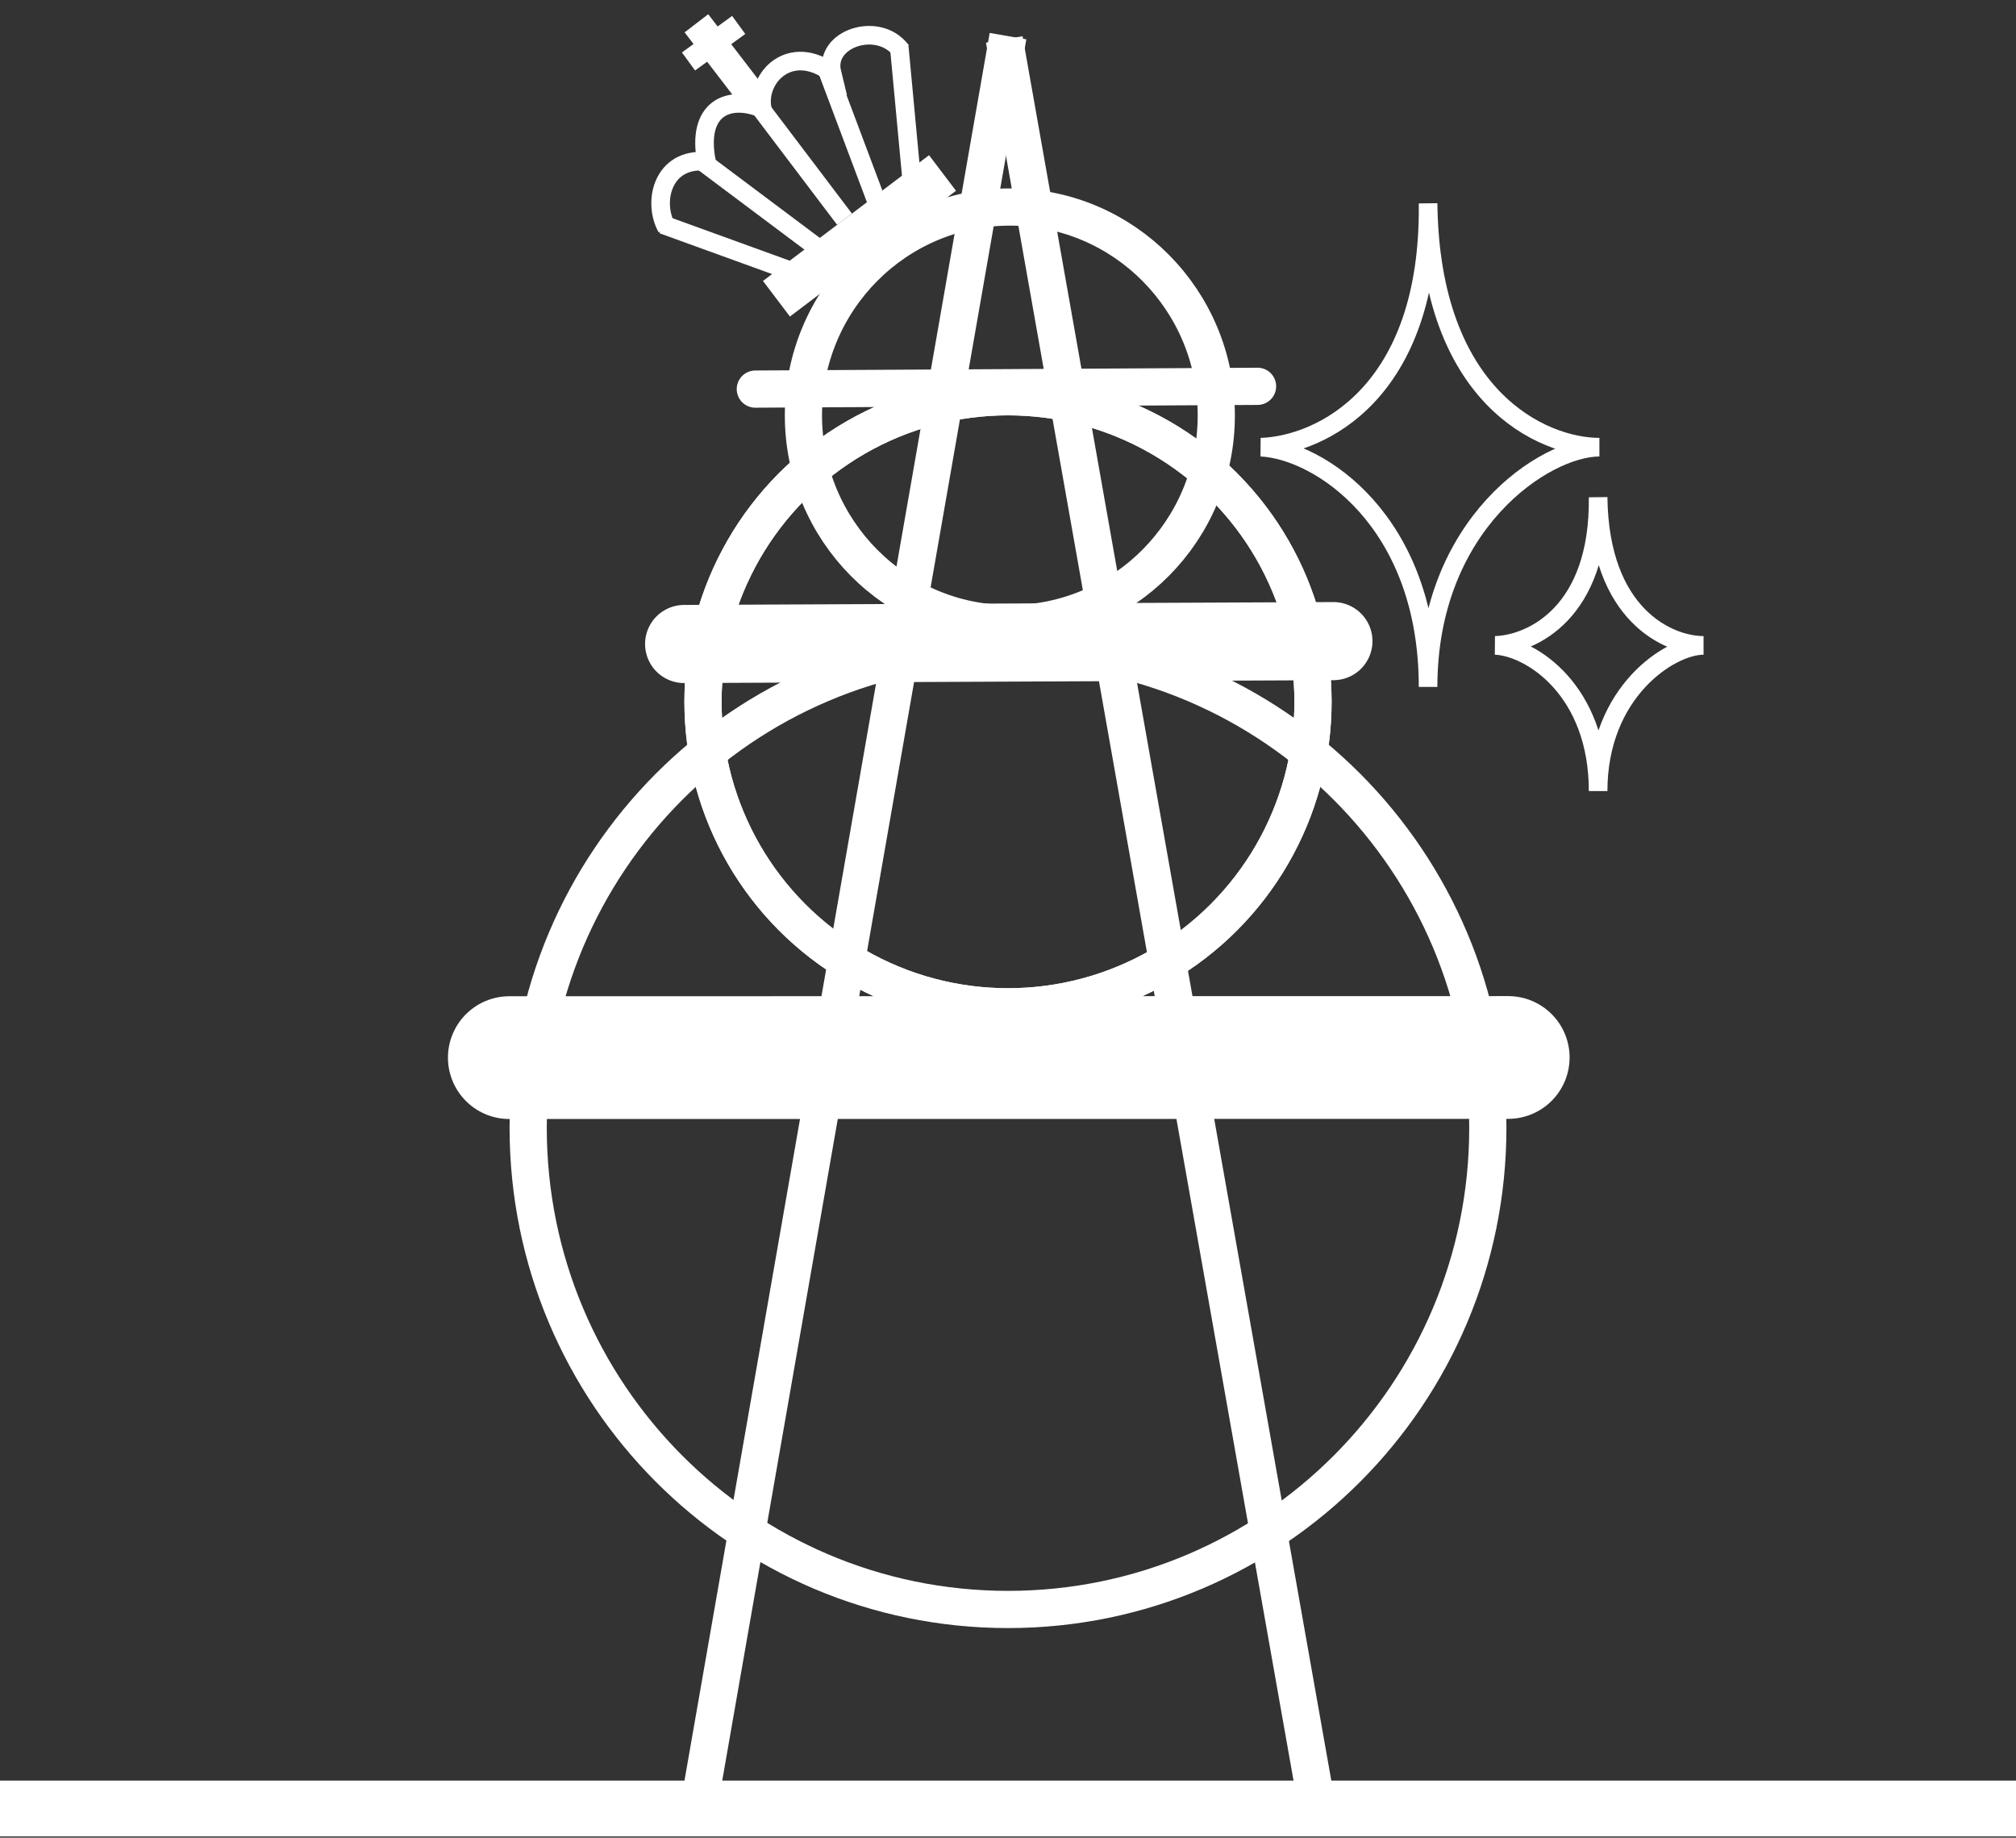 <svg xmlns="http://www.w3.org/2000/svg" width="542" height="494" viewBox="0 0 542 494" fill="none">
<rect x="0" y="0" width="542" height="494" fill="#333333" stroke="none"/>
<mask id="path-1-outside-1_72_2" maskUnits="userSpaceOnUse" x="171" y="302.653" width="196" height="63" fill="black">
<rect fill="white" x="171" y="302.653" width="196" height="63"/>
<path d="M206.968 341.821H221.496C224.312 338.365 224.568 338.173 225.208 338.173C225.848 338.173 226.168 338.237 229.24 340.541C231.864 342.525 232.056 342.845 232.056 343.421C232.056 344.061 231.928 344.253 229.944 345.981C229.368 349.565 228.856 352.189 227.704 355.005C226.232 358.525 222.328 361.085 217.912 361.085C216.184 361.085 215.48 360.701 215.224 359.613C214.392 356.157 212.984 354.685 208.76 353.277C208.376 353.149 208.44 352.637 208.824 352.637C212.088 352.829 215.096 352.893 216.568 352.829C219.576 352.701 220.088 352.125 220.856 350.397C221.688 348.477 222.136 345.917 222.52 343.101H206.968C207.096 351.229 207.544 359.997 207.608 361.661C207.608 363.389 206.392 364.541 202.424 364.541C199.864 364.541 199.224 363.645 199.224 362.109C199.224 361.213 199.224 359.357 199.48 352.189L199.544 349.821C193.272 356.093 182.648 361.661 172.6 363.453C172.216 363.517 172.024 362.877 172.408 362.749C181.688 359.293 191.224 350.589 195.064 343.101H187L186.616 345.661C186.232 348.029 185.208 348.797 181.816 348.797C179.704 348.797 178.68 348.157 178.68 347.069C178.68 346.749 178.808 346.173 178.872 345.789C179.64 342.141 180.28 338.749 180.728 335.549C181.176 332.413 181.24 331.389 181.304 329.853C187.384 331.837 189.24 332.541 189.752 333.181H199.16L199.096 326.141H185.592C183.992 326.141 181.688 326.269 178.872 326.589L178.232 324.413C181.112 324.733 183.672 324.861 185.592 324.861H217.272C220.152 321.661 220.472 321.533 221.048 321.533C221.688 321.533 222.136 321.661 224.76 323.645C227.32 325.565 227.576 325.949 227.576 326.525C227.576 327.101 227.448 327.293 225.912 328.573V329.853C225.912 331.581 226.168 333.181 226.168 334.525C226.168 336.253 224.824 337.661 220.856 337.661C218.68 337.661 218.104 337.213 218.104 335.421V334.461H206.84L206.968 341.821ZM199.224 334.461H189.624C189.368 334.717 188.92 334.973 188.152 335.357C187.896 337.277 187.576 339.453 187.256 341.821H199.288L199.224 334.461ZM206.712 327.677L206.776 333.181H218.104V326.141H208.056C207.992 326.653 207.544 327.037 206.712 327.677ZM210.808 312.701H221.688C225.848 307.581 226.04 307.325 226.68 307.325C227.384 307.325 227.768 307.517 231.224 310.845C232.952 312.509 233.208 312.829 233.208 313.341C233.208 313.661 232.952 313.981 232.504 313.981H213.432C218.232 314.941 220.28 316.925 220.28 319.549C220.28 321.597 218.168 323.389 216.12 323.389C214.008 323.389 212.792 322.045 212.856 319.805C212.92 316.605 212.408 314.941 211.256 313.981H209.848C206.52 318.013 202.104 321.853 198.008 324.029C197.688 324.221 197.24 323.965 197.496 323.645C199.288 321.469 201.08 318.141 202.616 313.981H188.792C194.232 315.005 196.28 317.245 196.28 319.997C196.28 322.109 194.552 323.773 192.312 323.773C190.136 323.773 188.92 322.429 189.112 320.061C189.304 317.437 188.6 314.941 186.936 313.981H185.4C181.752 318.973 176.76 324.093 172.856 326.461C172.536 326.653 172.152 326.333 172.408 326.013C175.288 322.429 178.68 314.493 180.216 307.069C180.408 306.301 180.6 305.149 180.664 304.125C190.584 306.045 191.16 306.365 191.16 307.325C191.16 308.093 190.712 308.413 188.664 308.861C188.024 310.077 187.192 311.357 186.296 312.701H193.656C197.304 308.157 197.56 307.965 198.072 307.965C198.648 307.965 198.968 308.093 201.912 310.845C202.552 311.421 203 311.869 203.256 312.125C203.64 310.973 204.024 309.821 204.344 308.541C204.856 306.685 205.048 305.469 205.176 304.189C214.712 305.853 215.864 306.365 215.864 307.325C215.864 308.221 215.416 308.605 213.176 309.181C212.536 310.333 211.704 311.549 210.808 312.701ZM262.889 315.901L258.281 316.413C257.705 316.413 257.577 316.221 257.577 315.645C257.577 315.389 257.705 315.197 258.281 315.069C264.041 313.725 270.185 311.677 274.601 309.885C275.241 309.885 275.561 310.141 275.561 310.653L275.433 325.821V350.781C275.433 355.453 275.817 356.349 282.345 356.669C282.985 356.669 283.049 356.733 283.049 357.309C283.049 357.821 282.985 357.885 282.345 357.885C279.401 357.757 274.473 357.693 271.081 357.693C267.561 357.693 263.081 357.757 260.073 357.885C259.497 357.885 259.433 357.821 259.433 357.309C259.433 356.733 259.497 356.669 260.073 356.669C266.153 356.349 266.857 355.453 266.857 350.781V318.589C266.857 316.925 265.897 315.837 264.361 315.837C263.849 315.837 263.337 315.837 262.889 315.901ZM333.599 323.453H340.767C343.327 320.317 343.519 320.253 344.159 320.253C344.799 320.253 345.055 320.317 347.679 322.365C350.175 324.349 350.303 324.605 350.303 325.053C350.303 325.565 350.239 325.757 348.959 326.909V331.709C348.959 338.685 349.215 342.653 349.215 343.805C349.215 345.597 347.487 346.429 344.031 346.429C341.663 346.429 341.087 345.917 341.087 344.253V342.589H332.767V346.109C332.767 347.773 331.615 348.669 327.647 348.669C325.407 348.669 325.151 348.285 325.151 346.429C325.151 345.341 325.535 339.901 325.535 330.621C325.535 325.373 325.535 324.157 325.343 320.765C331.359 322.109 333.087 322.813 333.599 323.453ZM332.767 341.309H341.087V324.733H333.471C333.343 324.989 333.087 325.245 332.767 325.565V341.309ZM321.503 310.205H353.439C357.087 306.173 357.279 305.981 357.983 305.981C358.687 305.981 359.071 306.173 362.079 308.541C364.831 310.717 365.215 311.293 365.215 311.933C365.215 312.573 364.959 313.021 363.103 314.301V328.253C363.103 345.405 363.807 356.989 363.807 359.549C363.807 361.469 361.311 362.365 358.047 362.365C355.487 362.365 354.783 362.173 354.783 359.933V357.181H319.775V359.677C319.775 361.597 317.791 362.429 313.823 362.429C311.583 362.429 311.199 362.045 311.199 360.061C311.199 357.309 311.839 347.517 311.839 330.429C311.839 322.045 311.903 313.661 311.519 307.069C319.583 308.861 321.183 309.501 321.503 310.205ZM319.775 355.901H354.783V311.485H321.055C320.799 311.741 320.351 311.933 319.775 312.189V355.901Z"/>
</mask>



<circle cx="271" cy="188.653" r="82" stroke="white" stroke-width="10"/>

<path d="M327 111.653C327 142.619 302.113 167.653 271.5 167.653C240.887 167.653 216 142.619 216 111.653C216 80.686 240.887 55.653 271.5 55.653C302.113 55.653 327 80.686 327 111.653Z" stroke="white" stroke-width="10"/>
<circle cx="271" cy="188.653" r="82" stroke="white" stroke-width="10"/>
<path d="M400 303.153C400 374.691 342.227 432.653 271 432.653C199.773 432.653 142 374.691 142 303.153C142 231.614 199.773 173.653 271 173.653C342.227 173.653 400 231.614 400 303.153Z" stroke="white" stroke-width="10"/>
<path d="M339 120.211C354.853 119.715 384.537 105.908 383.938 54.653C384.548 106.802 414.646 120.211 430 120.211C415.395 120.211 383.938 140.698 383.938 184.653C383.938 139.953 354.604 120.956 339 120.211Z" stroke="white" stroke-width="5"/>
<path d="M402 173.492C411.756 173.19 430.023 164.8 429.654 133.653C430.029 165.343 448.551 173.492 458 173.492C449.012 173.492 429.654 185.942 429.654 212.653C429.654 185.489 411.602 173.945 402 173.492Z" stroke="white" stroke-width="5"/>
<line x1="271" y1="9.711" x2="186.704" y2="492.364" stroke="white" stroke-width="10"/>
<line x1="355.296" y1="492.514" x2="270" y2="10.607" stroke="white" stroke-width="10"/>
<path d="M203.069 104.596L338.092 103.85" stroke="white" stroke-width="10" stroke-linecap="round"/>
<path d="M183.927 173.117L358.487 172.345" stroke="white" stroke-width="21" stroke-linecap="round"/>
<path d="M136.93 284.309L405.485 284.269" stroke="white" stroke-width="33" stroke-linecap="round"/>
<line y1="486.153" x2="542" y2="486.153" stroke="white" stroke-width="15"/>
<line x1="211.548" y1="72.46" x2="178.148" y2="60.35" stroke="white" stroke-width="5"/>
<line x1="187.231" y1="6.259" x2="202.918" y2="26.709" stroke="white" stroke-width="8"/>
<line x1="185.103" y1="16.523" x2="198.595" y2="6.706" stroke="white" stroke-width="6"/>
<rect x="205.828" y="75.621" width="55" height="11" transform="rotate(-37.132 205.828 75.621)" fill="white" stroke="white"/>
<path d="M179.262 61.242C175.389 54.391 178.06 42.297 189.923 43.386C187.159 28.904 196.083 25.486 204.91 29.16C203.348 20.848 212.459 11.359 223.665 19.564C221.41 10.337 236.151 5.506 242.244 13.553" stroke="white" stroke-width="5"/>
<line x1="227.052" y1="58.923" x2="204.113" y2="28.628" stroke="white" stroke-width="5"/>
<line x1="219.195" y1="66.165" x2="188.77" y2="43.374" stroke="white" stroke-width="5"/>
<line x1="235.832" y1="54.606" x2="221.916" y2="17.571" stroke="white" stroke-width="5"/>
<line x1="244.982" y1="47.015" x2="241.714" y2="12.089" stroke="white" stroke-width="5"/>
</svg>